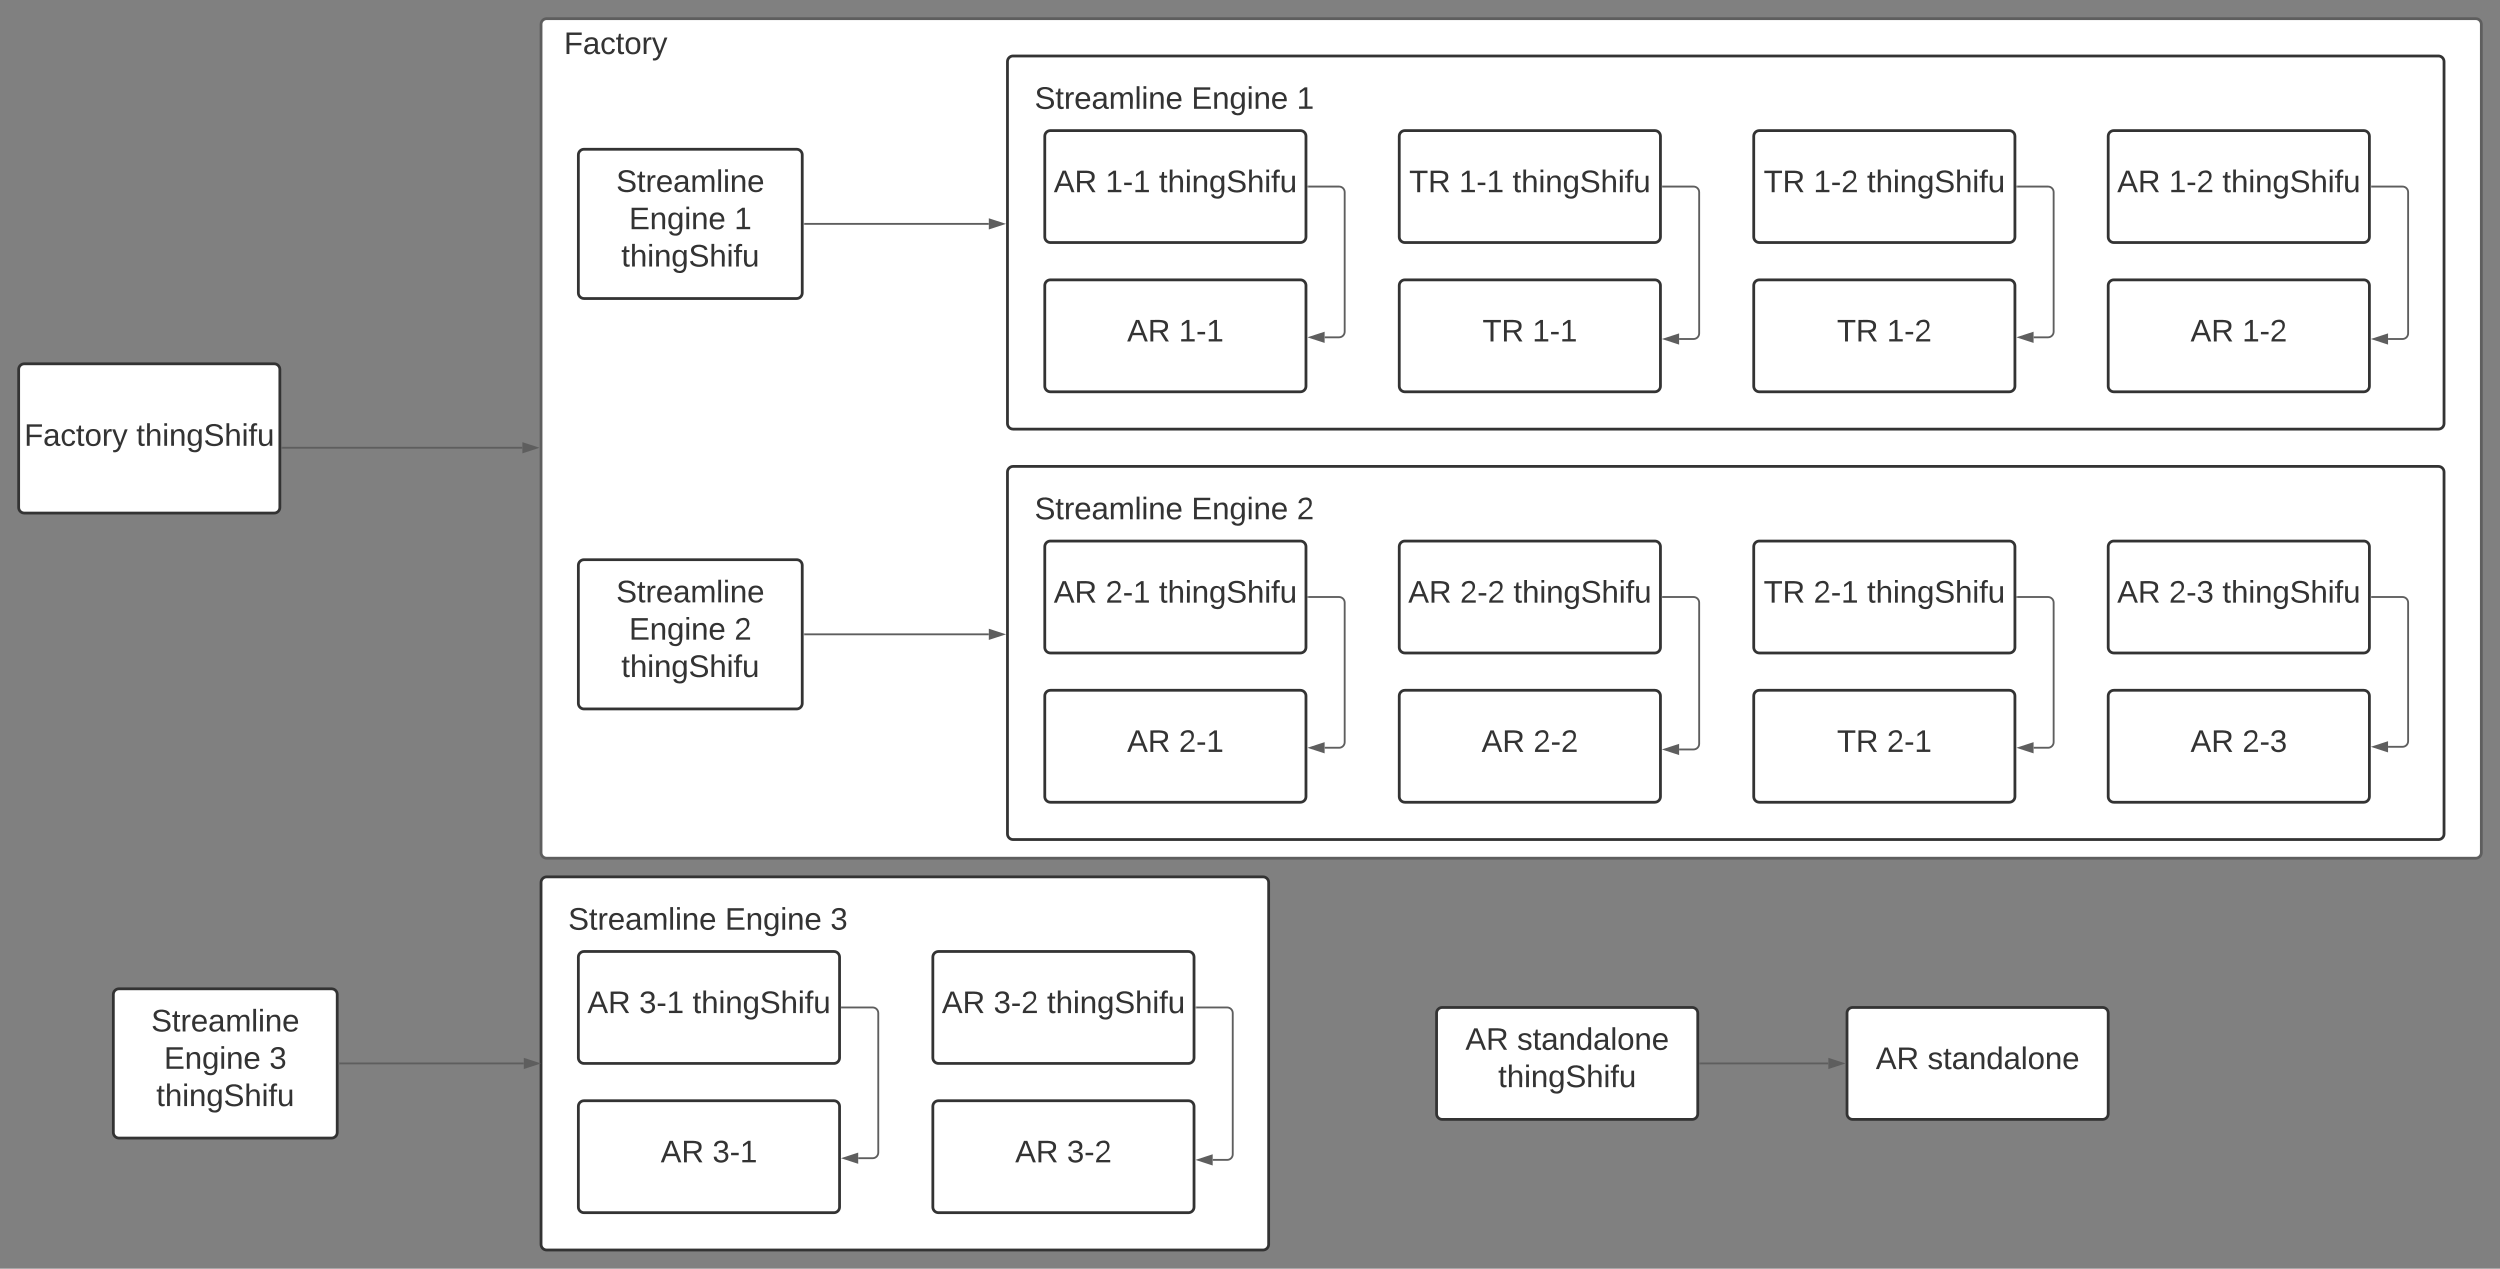 <svg xmlns="http://www.w3.org/2000/svg" xmlns:xlink="http://www.w3.org/1999/xlink" xmlns:lucid="lucid" width="2680" height="1360"><rect width="100%" height="100%" fill="#808080" stroke="none"/><g transform="translate(1700 0)" lucid:page-tab-id="0_0"><path d="M-1120 26c0-3.3 2.7-6 6-6H954c3.3 0 6 2.7 6 6v888c0 3.3-2.7 6-6 6h-2068c-3.3 0-6-2.7-6-6z" stroke="#5e5e5e" stroke-width="3" fill="#fff"/><path d="M-620 66c0-3.3 2.7-6 6-6H914c3.3 0 6 2.7 6 6v388c0 3.3-2.7 6-6 6H-614c-3.3 0-6-2.7-6-6z" stroke="#333" stroke-width="3" fill="#fff"/><path d="M-580 306c0-3.3 2.7-6 6-6h268c3.3 0 6 2.7 6 6v108c0 3.3-2.7 6-6 6h-268c-3.3 0-6-2.7-6-6z" stroke="#333" stroke-width="3" fill="#fff"/><use xlink:href="#a" transform="matrix(1,0,0,1,-575,305) translate(83.241 61.042)"/><use xlink:href="#b" transform="matrix(1,0,0,1,-575,305) translate(138.704 61.042)"/><path d="M-1160 26c0-3.3 2.7-6 6-6h228c3.3 0 6 2.7 6 6v48c0 3.3-2.7 6-6 6h-228c-3.3 0-6-2.7-6-6z" stroke="#000" stroke-opacity="0" stroke-width="3" fill="#fff" fill-opacity="0"/><use xlink:href="#c" transform="matrix(1,0,0,1,-1155,25) translate(59.537 32.917)"/><path d="M-200 306c0-3.3 2.7-6 6-6H74c3.3 0 6 2.7 6 6v108c0 3.3-2.7 6-6 6h-268c-3.3 0-6-2.7-6-6z" stroke="#333" stroke-width="3" fill="#fff"/><use xlink:href="#d" transform="matrix(1,0,0,1,-195,305) translate(84.213 61.042)"/><use xlink:href="#b" transform="matrix(1,0,0,1,-195,305) translate(137.731 61.042)"/><path d="M180 306c0-3.3 2.7-6 6-6h268c3.3 0 6 2.7 6 6v108c0 3.3-2.7 6-6 6H186c-3.3 0-6-2.7-6-6z" stroke="#333" stroke-width="3" fill="#fff"/><use xlink:href="#d" transform="matrix(1,0,0,1,185,305) translate(84.213 61.042)"/><use xlink:href="#e" transform="matrix(1,0,0,1,185,305) translate(137.731 61.042)"/><path d="M560 306c0-3.3 2.7-6 6-6h268c3.3 0 6 2.7 6 6v108c0 3.3-2.7 6-6 6H566c-3.3 0-6-2.7-6-6z" stroke="#333" stroke-width="3" fill="#fff"/><use xlink:href="#a" transform="matrix(1,0,0,1,565,305) translate(83.241 61.042)"/><use xlink:href="#e" transform="matrix(1,0,0,1,565,305) translate(138.704 61.042)"/><path d="M-602.67 71c0-3.3 2.7-6 6-6H-286c3.3 0 6 2.7 6 6v78c0 3.3-2.7 6-6 6h-310.67c-3.3 0-6-2.7-6-6z" stroke="#000" stroke-opacity="0" stroke-width="3" fill="#fff" fill-opacity="0"/><use xlink:href="#f" transform="matrix(1,0,0,1,-597.667,70) translate(6.731 46.667)"/><use xlink:href="#g" transform="matrix(1,0,0,1,-597.667,70) translate(174.88 46.667)"/><use xlink:href="#h" transform="matrix(1,0,0,1,-597.667,70) translate(287.75 46.667)"/><path d="M-580 146c0-3.3 2.7-6 6-6h268c3.3 0 6 2.7 6 6v108c0 3.3-2.7 6-6 6h-268c-3.3 0-6-2.7-6-6z" stroke="#333" stroke-width="3" fill="#fff"/><use xlink:href="#a" transform="matrix(1,0,0,1,-575,145) translate(4.63 61.042)"/><use xlink:href="#i" transform="matrix(1,0,0,1,-575,145) translate(60.093 61.042)"/><use xlink:href="#j" transform="matrix(1,0,0,1,-575,145) translate(117.407 61.042)"/><path d="M-200 146c0-3.3 2.7-6 6-6H74c3.3 0 6 2.7 6 6v108c0 3.3-2.7 6-6 6h-268c-3.3 0-6-2.7-6-6z" stroke="#333" stroke-width="3" fill="#fff"/><use xlink:href="#d" transform="matrix(1,0,0,1,-195,145) translate(5.602 61.042)"/><use xlink:href="#i" transform="matrix(1,0,0,1,-195,145) translate(59.12 61.042)"/><use xlink:href="#j" transform="matrix(1,0,0,1,-195,145) translate(116.435 61.042)"/><path d="M180 146c0-3.3 2.7-6 6-6h268c3.3 0 6 2.7 6 6v108c0 3.3-2.7 6-6 6H186c-3.3 0-6-2.7-6-6z" stroke="#333" stroke-width="3" fill="#fff"/><use xlink:href="#d" transform="matrix(1,0,0,1,185,145) translate(5.602 61.042)"/><use xlink:href="#k" transform="matrix(1,0,0,1,185,145) translate(59.12 61.042)"/><use xlink:href="#j" transform="matrix(1,0,0,1,185,145) translate(116.435 61.042)"/><path d="M560 146c0-3.3 2.7-6 6-6h268c3.3 0 6 2.7 6 6v108c0 3.3-2.7 6-6 6H566c-3.3 0-6-2.7-6-6z" stroke="#333" stroke-width="3" fill="#fff"/><use xlink:href="#a" transform="matrix(1,0,0,1,565,145) translate(4.63 61.042)"/><use xlink:href="#k" transform="matrix(1,0,0,1,565,145) translate(60.093 61.042)"/><use xlink:href="#j" transform="matrix(1,0,0,1,565,145) translate(117.407 61.042)"/><path d="M-297.5 200h33c3.3 0 6 2.7 6 6v149.6c0 3.32-2.7 6-6 6H-280" stroke="#5e5e5e" stroke-width="2" fill="none"/><path d="M-297.47 201h-1.03v-2h1.03z" fill="#5e5e5e"/><path d="M-295.26 361.6l14.26-4.63v9.27z" stroke="#5e5e5e" stroke-width="2" fill="#5e5e5e"/><path d="M82.5 200h33c3.3 0 6 2.7 6 6v151.4c0 3.32-2.7 6-6 6H100" stroke="#5e5e5e" stroke-width="2" fill="none"/><path d="M82.53 201H81.5v-2h1.03z" fill="#5e5e5e"/><path d="M84.74 363.4L99 358.78v9.27z" stroke="#5e5e5e" stroke-width="2" fill="#5e5e5e"/><path d="M462.5 200h33c3.3 0 6 2.7 6 6v149.6c0 3.32-2.7 6-6 6H480" stroke="#5e5e5e" stroke-width="2" fill="none"/><path d="M462.53 201h-1.03v-2h1.03z" fill="#5e5e5e"/><path d="M464.74 361.6l14.26-4.63v9.27z" stroke="#5e5e5e" stroke-width="2" fill="#5e5e5e"/><path d="M842.5 200h33c3.3 0 6 2.7 6 6v151.4c0 3.32-2.7 6-6 6H860" stroke="#5e5e5e" stroke-width="2" fill="none"/><path d="M842.53 201h-1.03v-2h1.03z" fill="#5e5e5e"/><path d="M844.74 363.4l14.26-4.63v9.27z" stroke="#5e5e5e" stroke-width="2" fill="#5e5e5e"/><path d="M-620 506c0-3.3 2.7-6 6-6H914c3.3 0 6 2.7 6 6v388c0 3.3-2.7 6-6 6H-614c-3.3 0-6-2.7-6-6z" stroke="#333" stroke-width="3" fill="#fff"/><path d="M-580 746c0-3.3 2.7-6 6-6h268c3.3 0 6 2.7 6 6v108c0 3.3-2.7 6-6 6h-268c-3.3 0-6-2.7-6-6z" stroke="#333" stroke-width="3" fill="#fff"/><use xlink:href="#a" transform="matrix(1,0,0,1,-575,745) translate(83.241 61.042)"/><use xlink:href="#l" transform="matrix(1,0,0,1,-575,745) translate(138.704 61.042)"/><path d="M-200 746c0-3.3 2.7-6 6-6H74c3.3 0 6 2.7 6 6v108c0 3.3-2.7 6-6 6h-268c-3.3 0-6-2.7-6-6z" stroke="#333" stroke-width="3" fill="#fff"/><use xlink:href="#a" transform="matrix(1,0,0,1,-195,745) translate(83.241 61.042)"/><use xlink:href="#m" transform="matrix(1,0,0,1,-195,745) translate(138.704 61.042)"/><path d="M180 746c0-3.3 2.7-6 6-6h268c3.3 0 6 2.7 6 6v108c0 3.3-2.7 6-6 6H186c-3.3 0-6-2.7-6-6z" stroke="#333" stroke-width="3" fill="#fff"/><use xlink:href="#d" transform="matrix(1,0,0,1,185,745) translate(84.213 61.042)"/><use xlink:href="#l" transform="matrix(1,0,0,1,185,745) translate(137.731 61.042)"/><path d="M560 746c0-3.3 2.7-6 6-6h268c3.3 0 6 2.7 6 6v108c0 3.3-2.7 6-6 6H566c-3.3 0-6-2.7-6-6z" stroke="#333" stroke-width="3" fill="#fff"/><use xlink:href="#a" transform="matrix(1,0,0,1,565,745) translate(83.241 61.042)"/><use xlink:href="#n" transform="matrix(1,0,0,1,565,745) translate(138.704 61.042)"/><path d="M-602.67 511c0-3.3 2.7-6 6-6H-286c3.3 0 6 2.7 6 6v78c0 3.3-2.7 6-6 6h-310.67c-3.3 0-6-2.7-6-6z" stroke="#000" stroke-opacity="0" stroke-width="3" fill="#fff" fill-opacity="0"/><use xlink:href="#f" transform="matrix(1,0,0,1,-597.667,510) translate(6.731 46.667)"/><use xlink:href="#g" transform="matrix(1,0,0,1,-597.667,510) translate(174.88 46.667)"/><use xlink:href="#o" transform="matrix(1,0,0,1,-597.667,510) translate(287.75 46.667)"/><path d="M-580 586c0-3.3 2.7-6 6-6h268c3.3 0 6 2.7 6 6v108c0 3.3-2.7 6-6 6h-268c-3.3 0-6-2.7-6-6z" stroke="#333" stroke-width="3" fill="#fff"/><use xlink:href="#a" transform="matrix(1,0,0,1,-575,585) translate(4.63 61.042)"/><use xlink:href="#p" transform="matrix(1,0,0,1,-575,585) translate(60.093 61.042)"/><use xlink:href="#j" transform="matrix(1,0,0,1,-575,585) translate(117.407 61.042)"/><path d="M-200 586c0-3.3 2.7-6 6-6H74c3.3 0 6 2.7 6 6v108c0 3.3-2.7 6-6 6h-268c-3.3 0-6-2.7-6-6z" stroke="#333" stroke-width="3" fill="#fff"/><use xlink:href="#a" transform="matrix(1,0,0,1,-195,585) translate(4.63 61.042)"/><use xlink:href="#q" transform="matrix(1,0,0,1,-195,585) translate(60.093 61.042)"/><use xlink:href="#j" transform="matrix(1,0,0,1,-195,585) translate(117.407 61.042)"/><path d="M180 586c0-3.3 2.7-6 6-6h268c3.3 0 6 2.7 6 6v108c0 3.3-2.7 6-6 6H186c-3.3 0-6-2.7-6-6z" stroke="#333" stroke-width="3" fill="#fff"/><use xlink:href="#d" transform="matrix(1,0,0,1,185,585) translate(5.602 61.042)"/><use xlink:href="#p" transform="matrix(1,0,0,1,185,585) translate(59.12 61.042)"/><use xlink:href="#j" transform="matrix(1,0,0,1,185,585) translate(116.435 61.042)"/><path d="M560 586c0-3.3 2.7-6 6-6h268c3.3 0 6 2.7 6 6v108c0 3.3-2.7 6-6 6H566c-3.3 0-6-2.7-6-6z" stroke="#333" stroke-width="3" fill="#fff"/><use xlink:href="#a" transform="matrix(1,0,0,1,565,585) translate(4.63 61.042)"/><use xlink:href="#r" transform="matrix(1,0,0,1,565,585) translate(60.093 61.042)"/><use xlink:href="#j" transform="matrix(1,0,0,1,565,585) translate(117.407 61.042)"/><path d="M-297.5 640h33c3.3 0 6 2.7 6 6v149.6c0 3.32-2.7 6-6 6H-280" stroke="#5e5e5e" stroke-width="2" fill="none"/><path d="M-297.47 641h-1.03v-2h1.03z" fill="#5e5e5e"/><path d="M-295.26 801.6l14.26-4.63v9.27z" stroke="#5e5e5e" stroke-width="2" fill="#5e5e5e"/><path d="M82.5 640h33c3.3 0 6 2.7 6 6v151.4c0 3.32-2.7 6-6 6H100" stroke="#5e5e5e" stroke-width="2" fill="none"/><path d="M82.53 641H81.5v-2h1.03z" fill="#5e5e5e"/><path d="M84.74 803.4L99 798.78v9.27z" stroke="#5e5e5e" stroke-width="2" fill="#5e5e5e"/><path d="M462.5 640h33c3.3 0 6 2.7 6 6v149.6c0 3.32-2.7 6-6 6H480" stroke="#5e5e5e" stroke-width="2" fill="none"/><path d="M462.53 641h-1.03v-2h1.03z" fill="#5e5e5e"/><path d="M464.74 801.6l14.26-4.63v9.27z" stroke="#5e5e5e" stroke-width="2" fill="#5e5e5e"/><path d="M842.5 640h33c3.3 0 6 2.7 6 6v148.57c0 3.32-2.7 6-6 6H860" stroke="#5e5e5e" stroke-width="2" fill="none"/><path d="M842.53 641h-1.03v-2h1.03z" fill="#5e5e5e"/><path d="M844.74 800.57l14.26-4.63v9.27z" stroke="#5e5e5e" stroke-width="2" fill="#5e5e5e"/><path d="M-1080 166c0-3.3 2.7-6 6-6h228c3.3 0 6 2.7 6 6v148c0 3.3-2.7 6-6 6h-228c-3.3 0-6-2.7-6-6z" stroke="#333" stroke-width="3" fill="#fff"/><use xlink:href="#s" transform="matrix(1,0,0,1,-1075,165) translate(35.556 40.729)"/><use xlink:href="#g" transform="matrix(1,0,0,1,-1075,165) translate(49.306 80.729)"/><use xlink:href="#t" transform="matrix(1,0,0,1,-1075,165) translate(162.176 80.729)"/><use xlink:href="#j" transform="matrix(1,0,0,1,-1075,165) translate(41.019 120.729)"/><path d="M-837.5 240H-640" stroke="#5e5e5e" stroke-width="2" fill="none"/><path d="M-837.47 241h-1.03v-2h1.03z" fill="#5e5e5e"/><path d="M-624.74 240l-14.26 4.63v-9.27z" stroke="#5e5e5e" stroke-width="2" fill="#5e5e5e"/><path d="M-1080 606c0-3.3 2.7-6 6-6h228c3.3 0 6 2.7 6 6v148c0 3.3-2.7 6-6 6h-228c-3.3 0-6-2.7-6-6z" stroke="#333" stroke-width="3" fill="#fff"/><use xlink:href="#s" transform="matrix(1,0,0,1,-1075,605) translate(35.556 40.729)"/><use xlink:href="#g" transform="matrix(1,0,0,1,-1075,605) translate(49.306 80.729)"/><use xlink:href="#u" transform="matrix(1,0,0,1,-1075,605) translate(162.176 80.729)"/><use xlink:href="#j" transform="matrix(1,0,0,1,-1075,605) translate(41.019 120.729)"/><path d="M-837.5 680H-640" stroke="#5e5e5e" stroke-width="2" fill="none"/><path d="M-837.47 681h-1.03v-2h1.03z" fill="#5e5e5e"/><path d="M-624.74 680l-14.26 4.64v-9.28z" stroke="#5e5e5e" stroke-width="2" fill="#5e5e5e"/><path d="M-1680 396c0-3.3 2.7-6 6-6h268c3.3 0 6 2.7 6 6v148c0 3.3-2.7 6-6 6h-268c-3.3 0-6-2.7-6-6z" stroke="#333" stroke-width="3" fill="#fff"/><g><use xlink:href="#v" transform="matrix(1,0,0,1,-1675,395) translate(0.926 82.917)"/><use xlink:href="#j" transform="matrix(1,0,0,1,-1675,395) translate(121.111 82.917)"/></g><path d="M-1397.5 480h257.5" stroke="#5e5e5e" stroke-width="2" fill="none"/><path d="M-1397.47 481h-1.03v-2h1.03z" fill="#5e5e5e"/><path d="M-1124.74 480l-14.26 4.64v-9.27z" stroke="#5e5e5e" stroke-width="2" fill="#5e5e5e"/><path d="M-1120 946c0-3.3 2.7-6 6-6h768c3.3 0 6 2.7 6 6v388c0 3.3-2.7 6-6 6h-768c-3.3 0-6-2.7-6-6z" stroke="#333" stroke-width="3" fill="#fff"/><path d="M-1080 1186c0-3.3 2.7-6 6-6h268c3.3 0 6 2.7 6 6v108c0 3.3-2.7 6-6 6h-268c-3.3 0-6-2.7-6-6z" stroke="#333" stroke-width="3" fill="#fff"/><g><use xlink:href="#a" transform="matrix(1,0,0,1,-1075,1185) translate(83.241 61.042)"/><use xlink:href="#w" transform="matrix(1,0,0,1,-1075,1185) translate(138.704 61.042)"/></g><path d="M-700 1186c0-3.3 2.7-6 6-6h268c3.3 0 6 2.7 6 6v108c0 3.3-2.7 6-6 6h-268c-3.3 0-6-2.7-6-6z" stroke="#333" stroke-width="3" fill="#fff"/><g><use xlink:href="#a" transform="matrix(1,0,0,1,-695,1185) translate(83.241 61.042)"/><use xlink:href="#x" transform="matrix(1,0,0,1,-695,1185) translate(138.704 61.042)"/></g><path d="M-1102.67 951c0-3.3 2.7-6 6-6H-786c3.3 0 6 2.7 6 6v78c0 3.3-2.7 6-6 6h-310.67c-3.3 0-6-2.7-6-6z" stroke="#000" stroke-opacity="0" stroke-width="3" fill="#fff" fill-opacity="0"/><g><use xlink:href="#f" transform="matrix(1,0,0,1,-1097.667,950) translate(6.731 46.667)"/><use xlink:href="#g" transform="matrix(1,0,0,1,-1097.667,950) translate(174.88 46.667)"/><use xlink:href="#y" transform="matrix(1,0,0,1,-1097.667,950) translate(287.75 46.667)"/></g><path d="M-1080 1026c0-3.3 2.7-6 6-6h268c3.3 0 6 2.7 6 6v108c0 3.3-2.7 6-6 6h-268c-3.3 0-6-2.7-6-6z" stroke="#333" stroke-width="3" fill="#fff"/><g><use xlink:href="#a" transform="matrix(1,0,0,1,-1075,1025) translate(4.63 61.042)"/><use xlink:href="#z" transform="matrix(1,0,0,1,-1075,1025) translate(60.093 61.042)"/><use xlink:href="#j" transform="matrix(1,0,0,1,-1075,1025) translate(117.407 61.042)"/></g><path d="M-700 1026c0-3.3 2.7-6 6-6h268c3.3 0 6 2.7 6 6v108c0 3.3-2.7 6-6 6h-268c-3.3 0-6-2.7-6-6z" stroke="#333" stroke-width="3" fill="#fff"/><g><use xlink:href="#a" transform="matrix(1,0,0,1,-695,1025) translate(4.63 61.042)"/><use xlink:href="#A" transform="matrix(1,0,0,1,-695,1025) translate(60.093 61.042)"/><use xlink:href="#j" transform="matrix(1,0,0,1,-695,1025) translate(117.407 61.042)"/></g><path d="M-797.5 1080h33c3.3 0 6 2.7 6 6v149.6c0 3.32-2.7 6-6 6H-780" stroke="#5e5e5e" stroke-width="2" fill="none"/><path d="M-797.47 1081h-1.03v-2h1.03z" fill="#5e5e5e"/><path d="M-795.26 1241.6l14.26-4.63v9.27z" stroke="#5e5e5e" stroke-width="2" fill="#5e5e5e"/><path d="M-417.5 1080h33c3.3 0 6 2.7 6 6v151.4c0 3.32-2.7 6-6 6H-400" stroke="#5e5e5e" stroke-width="2" fill="none"/><path d="M-417.47 1081h-1.03v-2h1.03z" fill="#5e5e5e"/><path d="M-415.26 1243.4l14.26-4.63v9.27z" stroke="#5e5e5e" stroke-width="2" fill="#5e5e5e"/><path d="M-1578.5 1066c0-3.3 2.7-6 6-6h228c3.3 0 6 2.7 6 6v148c0 3.3-2.7 6-6 6h-228c-3.3 0-6-2.7-6-6z" stroke="#333" stroke-width="3" fill="#fff"/><g><use xlink:href="#s" transform="matrix(1,0,0,1,-1573.5,1065) translate(35.556 40.729)"/><use xlink:href="#g" transform="matrix(1,0,0,1,-1573.5,1065) translate(49.306 80.729)"/><use xlink:href="#B" transform="matrix(1,0,0,1,-1573.5,1065) translate(162.176 80.729)"/><use xlink:href="#j" transform="matrix(1,0,0,1,-1573.5,1065) translate(41.019 120.729)"/></g><path d="M-1336 1140h197.5" stroke="#5e5e5e" stroke-width="2" fill="none"/><path d="M-1335.97 1141h-1.03v-2h1.03z" fill="#5e5e5e"/><path d="M-1123.24 1140l-14.26 4.64v-9.28z" stroke="#5e5e5e" stroke-width="2" fill="#5e5e5e"/><path d="M280 1086c0-3.3 2.7-6 6-6h268c3.3 0 6 2.7 6 6v108c0 3.3-2.7 6-6 6H286c-3.3 0-6-2.7-6-6z" stroke="#333" stroke-width="3" fill="#fff"/><g><use xlink:href="#a" transform="matrix(1,0,0,1,285,1085) translate(25.833 61.042)"/><use xlink:href="#C" transform="matrix(1,0,0,1,285,1085) translate(81.296 61.042)"/></g><path d="M-160 1086c0-3.3 2.7-6 6-6h268c3.3 0 6 2.7 6 6v108c0 3.3-2.7 6-6 6h-268c-3.3 0-6-2.7-6-6z" stroke="#333" stroke-width="3" fill="#fff"/><g><use xlink:href="#a" transform="matrix(1,0,0,1,-155,1085) translate(25.833 40.417)"/><use xlink:href="#D" transform="matrix(1,0,0,1,-155,1085) translate(81.296 40.417)"/><use xlink:href="#j" transform="matrix(1,0,0,1,-155,1085) translate(61.019 80.417)"/></g><path d="M122.5 1140H260" stroke="#5e5e5e" stroke-width="2" fill="none"/><path d="M122.53 1141h-1.03v-2h1.03z" fill="#5e5e5e"/><path d="M275.26 1140l-14.26 4.64v-9.28z" stroke="#5e5e5e" stroke-width="2" fill="#5e5e5e"/><defs><path fill="#333" d="M205 0l-28-72H64L36 0H1l101-248h38L239 0h-34zm-38-99l-47-123c-12 45-31 82-46 123h93" id="E"/><path fill="#333" d="M233-177c-1 41-23 64-60 70L243 0h-38l-65-103H63V0H30v-248c88 3 205-21 203 71zM63-129c60-2 137 13 137-47 0-61-80-42-137-45v92" id="F"/><g id="a"><use transform="matrix(0.093,0,0,0.093,0,0)" xlink:href="#E"/><use transform="matrix(0.093,0,0,0.093,22.222,0)" xlink:href="#F"/></g><path fill="#333" d="M27 0v-27h64v-190l-56 39v-29l58-41h29v221h61V0H27" id="G"/><path fill="#333" d="M16-82v-28h88v28H16" id="H"/><g id="b"><use transform="matrix(0.093,0,0,0.093,0,0)" xlink:href="#G"/><use transform="matrix(0.093,0,0,0.093,18.519,0)" xlink:href="#H"/><use transform="matrix(0.093,0,0,0.093,29.537,0)" xlink:href="#G"/></g><path fill="#333" d="M63-220v92h138v28H63V0H30v-248h175v28H63" id="I"/><path fill="#333" d="M141-36C126-15 110 5 73 4 37 3 15-17 15-53c-1-64 63-63 125-63 3-35-9-54-41-54-24 1-41 7-42 31l-33-3c5-37 33-52 76-52 45 0 72 20 72 64v82c-1 20 7 32 28 27v20c-31 9-61-2-59-35zM48-53c0 20 12 33 32 33 41-3 63-29 60-74-43 2-92-5-92 41" id="J"/><path fill="#333" d="M96-169c-40 0-48 33-48 73s9 75 48 75c24 0 41-14 43-38l32 2c-6 37-31 61-74 61-59 0-76-41-82-99-10-93 101-131 147-64 4 7 5 14 7 22l-32 3c-4-21-16-35-41-35" id="K"/><path fill="#333" d="M59-47c-2 24 18 29 38 22v24C64 9 27 4 27-40v-127H5v-23h24l9-43h21v43h35v23H59v120" id="L"/><path fill="#333" d="M100-194c62-1 85 37 85 99 1 63-27 99-86 99S16-35 15-95c0-66 28-99 85-99zM99-20c44 1 53-31 53-75 0-43-8-75-51-75s-53 32-53 75 10 74 51 75" id="M"/><path fill="#333" d="M114-163C36-179 61-72 57 0H25l-1-190h30c1 12-1 29 2 39 6-27 23-49 58-41v29" id="N"/><path fill="#333" d="M179-190L93 31C79 59 56 82 12 73V49c39 6 53-20 64-50L1-190h34L92-34l54-156h33" id="O"/><g id="c"><use transform="matrix(0.093,0,0,0.093,0,0)" xlink:href="#I"/><use transform="matrix(0.093,0,0,0.093,20.278,0)" xlink:href="#J"/><use transform="matrix(0.093,0,0,0.093,38.796,0)" xlink:href="#K"/><use transform="matrix(0.093,0,0,0.093,55.463,0)" xlink:href="#L"/><use transform="matrix(0.093,0,0,0.093,64.722,0)" xlink:href="#M"/><use transform="matrix(0.093,0,0,0.093,83.241,0)" xlink:href="#N"/><use transform="matrix(0.093,0,0,0.093,94.259,0)" xlink:href="#O"/></g><path fill="#333" d="M127-220V0H93v-220H8v-28h204v28h-85" id="P"/><g id="d"><use transform="matrix(0.093,0,0,0.093,0,0)" xlink:href="#P"/><use transform="matrix(0.093,0,0,0.093,20.278,0)" xlink:href="#F"/></g><path fill="#333" d="M101-251c82-7 93 87 43 132L82-64C71-53 59-42 53-27h129V0H18c2-99 128-94 128-182 0-28-16-43-45-43s-46 15-49 41l-32-3c6-41 34-60 81-64" id="Q"/><g id="e"><use transform="matrix(0.093,0,0,0.093,0,0)" xlink:href="#G"/><use transform="matrix(0.093,0,0,0.093,18.519,0)" xlink:href="#H"/><use transform="matrix(0.093,0,0,0.093,29.537,0)" xlink:href="#Q"/></g><path fill="#333" d="M185-189c-5-48-123-54-124 2 14 75 158 14 163 119 3 78-121 87-175 55-17-10-28-26-33-46l33-7c5 56 141 63 141-1 0-78-155-14-162-118-5-82 145-84 179-34 5 7 8 16 11 25" id="R"/><path fill="#333" d="M100-194c63 0 86 42 84 106H49c0 40 14 67 53 68 26 1 43-12 49-29l28 8c-11 28-37 45-77 45C44 4 14-33 15-96c1-61 26-98 85-98zm52 81c6-60-76-77-97-28-3 7-6 17-6 28h103" id="S"/><path fill="#333" d="M210-169c-67 3-38 105-44 169h-31v-121c0-29-5-50-35-48C34-165 62-65 56 0H25l-1-190h30c1 10-1 24 2 32 10-44 99-50 107 0 11-21 27-35 58-36 85-2 47 119 55 194h-31v-121c0-29-5-49-35-48" id="T"/><path fill="#333" d="M24 0v-261h32V0H24" id="U"/><path fill="#333" d="M24-231v-30h32v30H24zM24 0v-190h32V0H24" id="V"/><path fill="#333" d="M117-194c89-4 53 116 60 194h-32v-121c0-31-8-49-39-48C34-167 62-67 57 0H25l-1-190h30c1 10-1 24 2 32 11-22 29-35 61-36" id="W"/><g id="f"><use transform="matrix(0.093,0,0,0.093,0,0)" xlink:href="#R"/><use transform="matrix(0.093,0,0,0.093,22.222,0)" xlink:href="#L"/><use transform="matrix(0.093,0,0,0.093,31.481,0)" xlink:href="#N"/><use transform="matrix(0.093,0,0,0.093,42.5,0)" xlink:href="#S"/><use transform="matrix(0.093,0,0,0.093,61.019,0)" xlink:href="#J"/><use transform="matrix(0.093,0,0,0.093,79.537,0)" xlink:href="#T"/><use transform="matrix(0.093,0,0,0.093,107.222,0)" xlink:href="#U"/><use transform="matrix(0.093,0,0,0.093,114.537,0)" xlink:href="#V"/><use transform="matrix(0.093,0,0,0.093,121.852,0)" xlink:href="#W"/><use transform="matrix(0.093,0,0,0.093,140.37,0)" xlink:href="#S"/></g><path fill="#333" d="M30 0v-248h187v28H63v79h144v27H63v87h162V0H30" id="X"/><path fill="#333" d="M177-190C167-65 218 103 67 71c-23-6-38-20-44-43l32-5c15 47 100 32 89-28v-30C133-14 115 1 83 1 29 1 15-40 15-95c0-56 16-97 71-98 29-1 48 16 59 35 1-10 0-23 2-32h30zM94-22c36 0 50-32 50-73 0-42-14-75-50-75-39 0-46 34-46 75s6 73 46 73" id="Y"/><g id="g"><use transform="matrix(0.093,0,0,0.093,0,0)" xlink:href="#X"/><use transform="matrix(0.093,0,0,0.093,22.222,0)" xlink:href="#W"/><use transform="matrix(0.093,0,0,0.093,40.741,0)" xlink:href="#Y"/><use transform="matrix(0.093,0,0,0.093,59.259,0)" xlink:href="#V"/><use transform="matrix(0.093,0,0,0.093,66.574,0)" xlink:href="#W"/><use transform="matrix(0.093,0,0,0.093,85.093,0)" xlink:href="#S"/></g><use transform="matrix(0.093,0,0,0.093,0,0)" xlink:href="#G" id="h"/><g id="i"><use transform="matrix(0.093,0,0,0.093,0,0)" xlink:href="#G"/><use transform="matrix(0.093,0,0,0.093,18.519,0)" xlink:href="#H"/><use transform="matrix(0.093,0,0,0.093,29.537,0)" xlink:href="#G"/></g><path fill="#333" d="M106-169C34-169 62-67 57 0H25v-261h32l-1 103c12-21 28-36 61-36 89 0 53 116 60 194h-32v-121c2-32-8-49-39-48" id="Z"/><path fill="#333" d="M101-234c-31-9-42 10-38 44h38v23H63V0H32v-167H5v-23h27c-7-52 17-82 69-68v24" id="aa"/><path fill="#333" d="M84 4C-5 8 30-112 23-190h32v120c0 31 7 50 39 49 72-2 45-101 50-169h31l1 190h-30c-1-10 1-25-2-33-11 22-28 36-60 37" id="ab"/><g id="j"><use transform="matrix(0.093,0,0,0.093,0,0)" xlink:href="#L"/><use transform="matrix(0.093,0,0,0.093,9.259,0)" xlink:href="#Z"/><use transform="matrix(0.093,0,0,0.093,27.778,0)" xlink:href="#V"/><use transform="matrix(0.093,0,0,0.093,35.093,0)" xlink:href="#W"/><use transform="matrix(0.093,0,0,0.093,53.611,0)" xlink:href="#Y"/><use transform="matrix(0.093,0,0,0.093,72.13,0)" xlink:href="#R"/><use transform="matrix(0.093,0,0,0.093,94.352,0)" xlink:href="#Z"/><use transform="matrix(0.093,0,0,0.093,112.87,0)" xlink:href="#V"/><use transform="matrix(0.093,0,0,0.093,120.185,0)" xlink:href="#aa"/><use transform="matrix(0.093,0,0,0.093,129.444,0)" xlink:href="#ab"/></g><g id="k"><use transform="matrix(0.093,0,0,0.093,0,0)" xlink:href="#G"/><use transform="matrix(0.093,0,0,0.093,18.519,0)" xlink:href="#H"/><use transform="matrix(0.093,0,0,0.093,29.537,0)" xlink:href="#Q"/></g><g id="l"><use transform="matrix(0.093,0,0,0.093,0,0)" xlink:href="#Q"/><use transform="matrix(0.093,0,0,0.093,18.519,0)" xlink:href="#H"/><use transform="matrix(0.093,0,0,0.093,29.537,0)" xlink:href="#G"/></g><g id="m"><use transform="matrix(0.093,0,0,0.093,0,0)" xlink:href="#Q"/><use transform="matrix(0.093,0,0,0.093,18.519,0)" xlink:href="#H"/><use transform="matrix(0.093,0,0,0.093,29.537,0)" xlink:href="#Q"/></g><path fill="#333" d="M126-127c33 6 58 20 58 59 0 88-139 92-164 29-3-8-5-16-6-25l32-3c6 27 21 44 54 44 32 0 52-15 52-46 0-38-36-46-79-43v-28c39 1 72-4 72-42 0-27-17-43-46-43-28 0-47 15-49 41l-32-3c6-42 35-63 81-64 48-1 79 21 79 65 0 36-21 52-52 59" id="ac"/><g id="n"><use transform="matrix(0.093,0,0,0.093,0,0)" xlink:href="#Q"/><use transform="matrix(0.093,0,0,0.093,18.519,0)" xlink:href="#H"/><use transform="matrix(0.093,0,0,0.093,29.537,0)" xlink:href="#ac"/></g><use transform="matrix(0.093,0,0,0.093,0,0)" xlink:href="#Q" id="o"/><g id="p"><use transform="matrix(0.093,0,0,0.093,0,0)" xlink:href="#Q"/><use transform="matrix(0.093,0,0,0.093,18.519,0)" xlink:href="#H"/><use transform="matrix(0.093,0,0,0.093,29.537,0)" xlink:href="#G"/></g><g id="q"><use transform="matrix(0.093,0,0,0.093,0,0)" xlink:href="#Q"/><use transform="matrix(0.093,0,0,0.093,18.519,0)" xlink:href="#H"/><use transform="matrix(0.093,0,0,0.093,29.537,0)" xlink:href="#Q"/></g><g id="r"><use transform="matrix(0.093,0,0,0.093,0,0)" xlink:href="#Q"/><use transform="matrix(0.093,0,0,0.093,18.519,0)" xlink:href="#H"/><use transform="matrix(0.093,0,0,0.093,29.537,0)" xlink:href="#ac"/></g><g id="s"><use transform="matrix(0.093,0,0,0.093,0,0)" xlink:href="#R"/><use transform="matrix(0.093,0,0,0.093,22.222,0)" xlink:href="#L"/><use transform="matrix(0.093,0,0,0.093,31.481,0)" xlink:href="#N"/><use transform="matrix(0.093,0,0,0.093,42.5,0)" xlink:href="#S"/><use transform="matrix(0.093,0,0,0.093,61.019,0)" xlink:href="#J"/><use transform="matrix(0.093,0,0,0.093,79.537,0)" xlink:href="#T"/><use transform="matrix(0.093,0,0,0.093,107.222,0)" xlink:href="#U"/><use transform="matrix(0.093,0,0,0.093,114.537,0)" xlink:href="#V"/><use transform="matrix(0.093,0,0,0.093,121.852,0)" xlink:href="#W"/><use transform="matrix(0.093,0,0,0.093,140.37,0)" xlink:href="#S"/></g><use transform="matrix(0.093,0,0,0.093,0,0)" xlink:href="#G" id="t"/><use transform="matrix(0.093,0,0,0.093,0,0)" xlink:href="#Q" id="u"/><g id="v"><use transform="matrix(0.093,0,0,0.093,0,0)" xlink:href="#I"/><use transform="matrix(0.093,0,0,0.093,20.278,0)" xlink:href="#J"/><use transform="matrix(0.093,0,0,0.093,38.796,0)" xlink:href="#K"/><use transform="matrix(0.093,0,0,0.093,55.463,0)" xlink:href="#L"/><use transform="matrix(0.093,0,0,0.093,64.722,0)" xlink:href="#M"/><use transform="matrix(0.093,0,0,0.093,83.241,0)" xlink:href="#N"/><use transform="matrix(0.093,0,0,0.093,94.259,0)" xlink:href="#O"/></g><g id="w"><use transform="matrix(0.093,0,0,0.093,0,0)" xlink:href="#ac"/><use transform="matrix(0.093,0,0,0.093,18.519,0)" xlink:href="#H"/><use transform="matrix(0.093,0,0,0.093,29.537,0)" xlink:href="#G"/></g><g id="x"><use transform="matrix(0.093,0,0,0.093,0,0)" xlink:href="#ac"/><use transform="matrix(0.093,0,0,0.093,18.519,0)" xlink:href="#H"/><use transform="matrix(0.093,0,0,0.093,29.537,0)" xlink:href="#Q"/></g><use transform="matrix(0.093,0,0,0.093,0,0)" xlink:href="#ac" id="y"/><g id="z"><use transform="matrix(0.093,0,0,0.093,0,0)" xlink:href="#ac"/><use transform="matrix(0.093,0,0,0.093,18.519,0)" xlink:href="#H"/><use transform="matrix(0.093,0,0,0.093,29.537,0)" xlink:href="#G"/></g><g id="A"><use transform="matrix(0.093,0,0,0.093,0,0)" xlink:href="#ac"/><use transform="matrix(0.093,0,0,0.093,18.519,0)" xlink:href="#H"/><use transform="matrix(0.093,0,0,0.093,29.537,0)" xlink:href="#Q"/></g><use transform="matrix(0.093,0,0,0.093,0,0)" xlink:href="#ac" id="B"/><path fill="#333" d="M135-143c-3-34-86-38-87 0 15 53 115 12 119 90S17 21 10-45l28-5c4 36 97 45 98 0-10-56-113-15-118-90-4-57 82-63 122-42 12 7 21 19 24 35" id="ad"/><path fill="#333" d="M85-194c31 0 48 13 60 33l-1-100h32l1 261h-30c-2-10 0-23-3-31C134-8 116 4 85 4 32 4 16-35 15-94c0-66 23-100 70-100zm9 24c-40 0-46 34-46 75 0 40 6 74 45 74 42 0 51-32 51-76 0-42-9-74-50-73" id="ae"/><g id="C"><use transform="matrix(0.093,0,0,0.093,0,0)" xlink:href="#ad"/><use transform="matrix(0.093,0,0,0.093,16.667,0)" xlink:href="#L"/><use transform="matrix(0.093,0,0,0.093,25.926,0)" xlink:href="#J"/><use transform="matrix(0.093,0,0,0.093,44.444,0)" xlink:href="#W"/><use transform="matrix(0.093,0,0,0.093,62.963,0)" xlink:href="#ae"/><use transform="matrix(0.093,0,0,0.093,81.481,0)" xlink:href="#J"/><use transform="matrix(0.093,0,0,0.093,100,0)" xlink:href="#U"/><use transform="matrix(0.093,0,0,0.093,107.315,0)" xlink:href="#M"/><use transform="matrix(0.093,0,0,0.093,125.833,0)" xlink:href="#W"/><use transform="matrix(0.093,0,0,0.093,144.352,0)" xlink:href="#S"/></g><g id="D"><use transform="matrix(0.093,0,0,0.093,0,0)" xlink:href="#ad"/><use transform="matrix(0.093,0,0,0.093,16.667,0)" xlink:href="#L"/><use transform="matrix(0.093,0,0,0.093,25.926,0)" xlink:href="#J"/><use transform="matrix(0.093,0,0,0.093,44.444,0)" xlink:href="#W"/><use transform="matrix(0.093,0,0,0.093,62.963,0)" xlink:href="#ae"/><use transform="matrix(0.093,0,0,0.093,81.481,0)" xlink:href="#J"/><use transform="matrix(0.093,0,0,0.093,100,0)" xlink:href="#U"/><use transform="matrix(0.093,0,0,0.093,107.315,0)" xlink:href="#M"/><use transform="matrix(0.093,0,0,0.093,125.833,0)" xlink:href="#W"/><use transform="matrix(0.093,0,0,0.093,144.352,0)" xlink:href="#S"/></g></defs></g></svg>